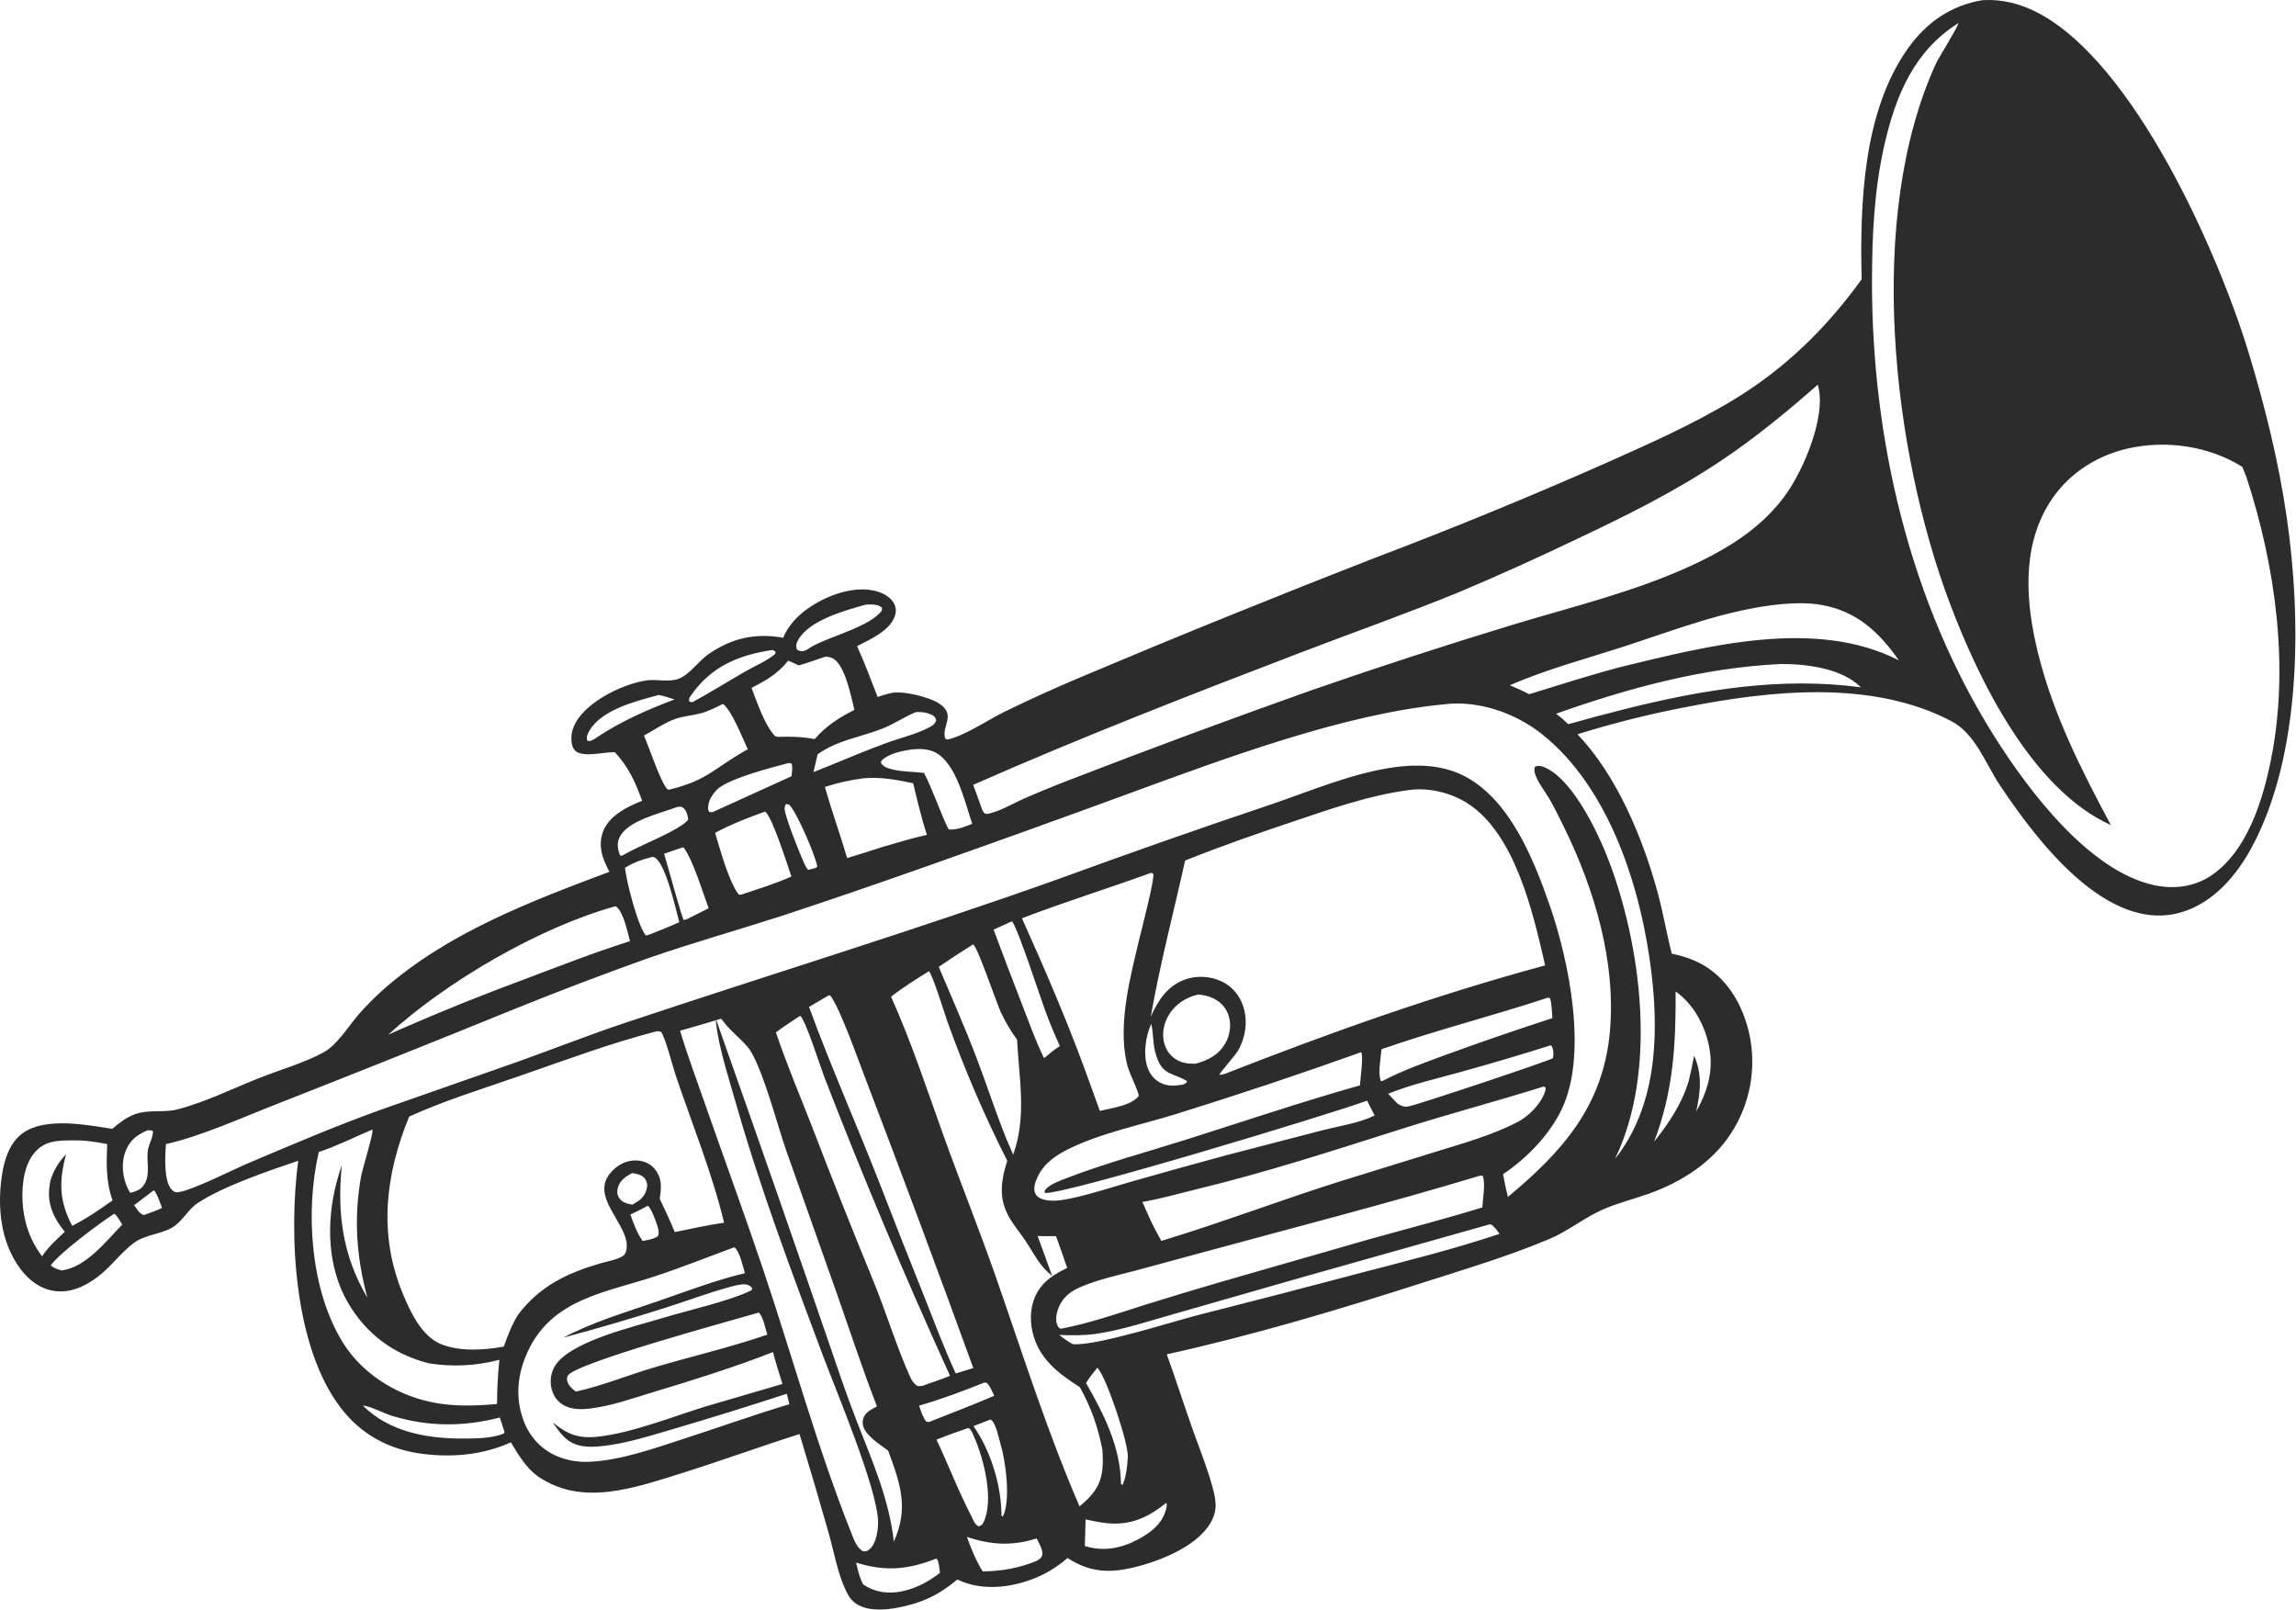 <svg width="800" height="561" viewBox="0 0 800 561" fill="none" xmlns="http://www.w3.org/2000/svg">
<path d="M690.747 0.061C697.738 -0.348 704.158 1.324 710.325 4.595C743.856 22.378 772.76 87.851 783.36 122.444C789.155 141.361 793.956 160.82 796.795 180.414C801.927 215.822 801.951 262.825 784.645 295.107C779.319 305.042 771.201 314.572 760.02 317.867C734.062 325.516 709.287 292.306 696.792 273.533C691.785 266.01 688.272 255.648 679.934 251.272C652.222 236.725 616.937 240.551 587.421 246.367C574.641 248.804 562.043 251.965 549.626 255.849C563.363 270.107 572.513 292.236 577.652 311.242C579.533 318.202 580.698 325.319 582.51 332.291C586.689 333.139 590.675 334.479 594.304 336.751C602.526 341.899 607.438 350.887 609.491 360.172C609.653 360.909 609.796 361.65 609.921 362.393C610.046 363.137 610.152 363.883 610.24 364.633C610.328 365.381 610.398 366.132 610.448 366.884C610.498 367.637 610.53 368.39 610.544 369.144C610.557 369.898 610.552 370.653 610.528 371.407C610.504 372.16 610.461 372.913 610.4 373.665C610.338 374.416 610.258 375.166 610.16 375.914C610.061 376.662 609.944 377.407 609.808 378.148C609.673 378.89 609.519 379.628 609.347 380.363C609.175 381.097 608.985 381.827 608.776 382.551C608.568 383.277 608.342 383.996 608.098 384.71C607.853 385.423 607.592 386.13 607.313 386.831C607.034 387.531 606.738 388.225 606.424 388.911C606.111 389.597 605.781 390.275 605.434 390.944C605.087 391.614 604.723 392.274 604.344 392.926C603.963 393.577 603.567 394.219 603.156 394.851C596.554 405.133 585.648 411.973 574.308 415.983C568.96 417.874 563.418 419.218 558.227 421.537C551.868 424.378 546.399 428.922 539.914 431.662C525.548 437.734 510.525 442.179 495.688 446.939C466.375 456.345 436.609 465.239 406.536 471.883C409.581 480.259 412.289 488.765 415.253 497.171C417.711 504.148 420.582 511.141 422.515 518.283C423.793 523.009 424.292 526.483 421.636 530.871C416.55 539.272 402.868 544.442 393.751 546.415C385.549 548.19 379.098 547.466 371.97 542.839C368.109 546.184 363.847 548.752 359.027 550.467C350.811 553.392 341.567 554.167 333.549 550.331C329.052 554.109 324.653 556.801 319.025 558.579C313.371 560.365 304.416 562.225 298.973 559.174C296.866 557.993 295.776 556.421 294.759 554.276C291.822 548.082 290.637 540.879 288.774 534.289C285.487 522.714 282.09 511.172 278.585 499.663C264.889 503.992 251.395 508.922 237.698 513.243C230.555 515.496 223.26 517.88 215.872 519.19C205.62 521.007 195.995 520.334 187.284 514.304C183.183 511.236 180.597 506.849 177.998 502.535C168.306 506.938 157.69 507.885 147.202 506.552C135.642 505.082 125.973 499.916 118.816 490.633C102.455 469.417 100.502 430.314 103.906 404.436C93.49 407.972 78.219 413.154 69.124 418.996C65.466 421.345 63.582 425.63 59.986 427.707C55.729 430.167 50.633 430.089 46.571 433.123C41.965 436.563 38.583 441.494 33.953 444.949C29.481 448.286 24.323 450.695 18.599 449.743C13.702 448.928 9.83 445.814 6.959 441.902C0.133 432.603 -0.996 420.406 0.699 409.302C1.523 403.906 3.398 397.999 8.063 394.72C15.961 389.168 30.178 391.915 39.105 393.317C41.584 391.22 44.153 389.221 47.258 388.136C51.931 386.504 57.096 387.77 61.861 386.528C71.747 383.95 81.17 379.215 90.66 375.479C97.879 372.637 105.93 370.365 112.744 366.667C117.597 364.033 121.527 357.33 125.193 353.185C127.887 350.15 130.751 347.284 133.784 344.589C156.275 324.876 184.794 314.105 212.343 303.754C211.728 302.587 211.161 301.396 210.641 300.184C209.181 296.754 208.764 292.875 210.263 289.383C212.598 283.94 218.575 281.107 223.744 279.004C221.431 272.653 218.908 266.93 214.148 262.05C211.1 262.116 208.105 262.779 205.06 262.808C203.461 262.823 201.196 262.602 200.117 261.23C199.047 259.872 198.938 257.322 199.201 255.686C200.778 245.85 216.596 238.264 225.387 237.054C228.985 236.559 233.109 237.819 236.568 236.463C240.258 235.017 243.427 230.32 246.804 227.965C254.886 222.33 263.229 220.467 272.883 222.211C274.584 218.032 277.839 214.595 281.485 212.022C287.585 207.717 296.544 204.263 304.087 205.695C306.767 206.204 309.76 207.491 311.276 209.881C312.117 211.205 312.345 212.712 311.923 214.226C310.407 219.658 303.256 222.74 298.638 225.134C301.25 230.938 303.484 236.918 305.794 242.847C307.261 242.372 308.746 241.859 310.247 241.506C314.451 240.518 323.594 242.8 327.099 245.043C333.347 249.04 328.074 252.915 329.267 257.017C329.435 257.595 329.502 257.429 330.149 257.682C336.285 256.277 344.184 250.869 350.084 247.947C358.857 243.677 367.739 239.647 376.73 235.857C410.745 221.512 444.955 207.647 479.359 194.26C506.411 183.996 533.167 173.011 559.627 161.305C574.722 154.568 589.891 147.872 604.051 139.283C622.029 128.377 636.423 114.298 648.661 97.296C648.024 71.131 649.077 38.9 664.834 16.802C671.239 7.819 679.792 1.851 690.747 0.061ZM682.366 8.048C666.935 17.727 660.505 33.293 656.583 50.497C653.059 65.954 652.292 81.82 652.258 97.62C652.14 152.865 665.381 209.89 695.138 256.959C706.989 275.703 727.897 303.374 750.359 308.363C757.17 309.876 764.229 309.122 770.155 305.248C782.957 296.878 788.456 278.799 791.295 264.616C797.762 232.328 792.863 197.059 782.658 166.038L781.287 162.663C769.644 155.352 754.594 153.214 741.239 156.304C729.95 158.916 719.998 165.572 713.899 175.511C704.287 191.176 705.88 210.343 710.089 227.454C715.346 248.825 725.168 268.198 735.495 287.476C708.078 275.059 689.623 237.286 679.474 210.435C659.243 156.911 650.033 75.661 674.531 22.188C675.418 20.25 682.442 9.029 682.366 8.048ZM502.781 245.441C468.149 248.789 426.826 264.227 393.838 276.308C370.45 284.896 347.006 293.333 323.508 301.618C306.559 307.628 289.547 313.453 272.472 319.095C256.881 324.105 241.107 328.555 225.633 333.928C209.759 339.586 194.013 345.582 178.395 351.916C151.261 362.963 124.058 373.837 96.785 384.536C85.095 389.078 69.776 396.032 57.83 398.607C57.525 402.401 56.945 411.795 59.937 414.613C60.647 415.282 61.133 415.533 62.114 415.392C67.199 414.662 80.97 407.624 86.648 405.216C101.82 398.786 117.146 392.24 132.649 386.669L180.169 370.016C192.822 365.485 205.345 360.541 218.093 356.285C268.416 339.486 319.182 323.969 369.158 306.141C393.575 297.207 418.106 288.601 442.753 280.323C456.723 275.558 471.369 269.3 486.008 267.29C493.777 266.223 502.138 266.54 509.327 269.959C525.734 277.765 534.339 299.202 539.98 315.472C546.793 335.123 553.343 367.571 544.061 386.676C539.72 395.612 531.934 403.603 523.718 409.111C524.24 411.756 524.709 414.424 525.409 417.029C544.436 401.229 558.601 385.291 560.931 359.499C563.126 335.207 555.582 309.792 544.926 288.145C543.278 284.798 541.64 281.389 539.754 278.17C538.24 275.585 536.13 273.015 535.072 270.224C534.675 269.179 534.457 268.223 534.821 267.153C535.997 266.672 537.026 266.852 538.161 267.341C548.655 271.868 557.873 292.263 561.522 302.466C572.252 332.476 576.952 373.469 563.098 402.994C562.956 403.296 562.811 403.595 562.662 403.893C577.03 385.728 578.062 361.596 575.476 339.419C572.06 310.121 561.001 274.551 537.125 255.679C527.917 248.402 515.136 243.959 503.286 245.375C503.117 245.395 502.949 245.419 502.781 245.441ZM491.125 275.243C477.099 277.088 463.991 281.727 450.643 286.216C437.938 290.488 425.376 294.831 412.935 299.838C408.912 317.959 404.173 335.893 400.973 354.165C403.599 348.543 406.596 343.662 412.726 341.346C416.923 339.759 421.95 340.085 425.951 342.091C429.552 343.896 432.1 347.086 433.266 350.922C434.796 355.951 434.012 361.331 431.479 365.888C430.513 367.626 424.912 373.867 424.848 374.519C425.623 374.458 426.237 374.344 426.973 374.09C463.658 359.687 500.314 346.664 538.374 336.365C534.194 318.124 527.966 290.458 511.238 279.831C505.513 276.194 497.877 274.354 491.125 275.243ZM228.857 359.309C212.708 363.476 196.936 369.375 181.189 374.845C168.266 379.335 155.024 383.372 142.563 389.048C134.214 409.419 131.765 430.272 140.455 451.009C143.135 457.404 147.02 465.748 153.918 468.43C160.485 470.984 168.753 470.427 175.549 469.179C176.956 465.28 178.342 461.432 180.606 457.934C188.096 448.12 197.564 443.579 209.194 440.183C211.481 439.515 215.373 438.858 217.224 437.476C218.394 436.603 218.506 434.204 218.318 432.909C217.231 425.437 206.777 417.086 212.021 409.575C213.832 406.982 216.555 404.997 219.709 404.466C222.149 404.056 224.74 404.503 226.757 405.987C228.739 407.444 230.034 409.917 230.229 412.359C230.365 414.05 230.15 415.973 229.85 417.641C231.65 421.499 233.516 425.339 235.121 429.284C240.827 428.109 246.527 426.853 252.294 426.015C248.055 408.436 241.145 391.632 235.388 374.53C234.419 371.65 231.829 361.408 230.295 359.488C229.792 359.386 229.372 359.282 228.857 359.309ZM633.36 134.048C622.422 143.631 611.476 152.656 599.352 160.735C583.399 171.366 566.385 179.829 549.071 187.971C535.777 194.356 522.338 200.418 508.754 206.159C490.54 213.642 471.971 220.177 453.586 227.215C415.224 241.899 376.678 256.872 339.096 273.449L342.271 282.251C342.864 283.26 342.758 283.335 343.871 283.626C348.43 282.742 352.639 280.088 356.86 278.226C362.09 275.937 367.37 273.77 372.701 271.723C400.603 260.94 428.65 250.544 456.841 240.537C480.537 232.313 504.386 224.561 528.388 217.282C548.59 211.226 569.6 206.104 588.824 197.293C602.096 191.211 614.525 183.618 622.909 171.327C628.655 162.903 635.852 145.802 633.724 135.463C633.626 134.985 633.496 134.516 633.36 134.048ZM251.21 354.947C246.477 356.386 241.732 357.781 236.974 359.133C239.485 367.618 242.633 375.969 245.547 384.326C252.298 403.693 259.395 422.97 265.935 442.404C276.268 473.115 284.853 504.673 296.875 534.779C297.732 536.927 298.584 539.116 300.561 540.458C301.643 540.568 301.929 540.645 302.838 539.91C305.382 537.855 305.993 533.114 305.944 530.105C305.757 518.808 291.171 484.166 286.693 472.203C275.897 443.37 264.945 414.275 256.494 384.654C254.212 376.656 251.497 368.355 250.048 360.186C249.772 358.473 249.425 356.763 249.432 355.023C263.741 395.416 277.847 435.879 291.75 476.412C293.889 482.764 296.165 489.067 298.579 495.321C303.904 508.982 309.826 522.422 311.44 537.149C316.722 525.498 313.708 516.865 309.444 505.415C306.621 503.299 300.954 499.859 300.608 496.07C300.478 494.643 300.977 493.346 301.97 492.323C302.924 491.338 304.362 490.674 305.559 490.022C300.537 477.071 296.191 463.829 291.594 450.722L273.922 400.805C270.704 391.547 266.288 374.173 261.581 366.275C259.775 363.245 254.854 359.631 252.317 356.255C252.052 355.9 251.55 355.2 251.21 354.947ZM323.65 338.402C319.157 341.207 314.648 344 310.477 347.277C317.545 363.029 322.944 379.51 328.779 395.743C334.722 412.28 341.3 428.595 347.081 445.187C356.366 471.833 364.923 498.938 376.145 524.856C380.531 521.242 383.567 517.735 384.118 511.811C384.327 509.547 384.273 507.276 384.098 505.013C382.59 497.279 380.116 490.202 376.247 483.321C368.63 478.458 361.878 473.329 359.749 464.045C358.66 459.301 359.081 454.098 361.648 449.883C364.069 445.909 367.789 443.759 371.84 441.777C370.587 438.07 369.293 434.376 367.959 430.697C365.823 430.691 363.664 430.752 361.532 430.641C363.211 435.305 364.99 439.946 366.613 444.629C365.479 443.59 364.302 442.538 363.311 441.358C360.969 438.568 359.227 435.149 357.186 432.129C355.181 429.162 352.669 426.305 351.074 423.101C349.954 420.851 349.253 418.497 349.096 415.983C348.853 412.079 349.796 408.14 350.957 404.44C346.989 396.598 343.269 388.641 339.798 380.568C336.326 372.495 333.109 364.321 330.148 356.047C329.299 353.684 324.946 339.517 323.65 338.402ZM255.733 434.607C246.564 438 237.418 441.656 228.139 444.716C211.03 450.357 192.419 452.544 183.924 470.824C180.29 478.643 179.402 486.874 182.447 495.024C184.456 500.402 188.349 504.772 193.606 507.155C197.324 508.839 201.229 509.493 205.292 509.322C216.345 508.854 228.18 504.565 238.64 501.173C250.779 497.235 262.839 492.923 275.059 489.258L274.135 485.619C260.912 489.944 247.627 494.069 234.279 497.993C226.341 500.297 218.19 502.949 209.954 503.834C206.383 504.219 202.423 504.378 199.174 502.616C196.251 501.032 194.419 498.184 192.532 495.553C197.608 499.705 201.508 501.297 208.159 500.592C220.141 499.323 234.137 493.656 245.814 490.059L272.626 482.209C271.521 478.522 270.262 474.822 269.342 471.087C255.758 476.406 241.954 480.716 227.997 484.926C220.694 487.127 213.07 489.888 205.477 490.783C202.735 491.106 199.882 491.14 197.293 490.042C194.988 489.065 193.294 487.224 192.484 484.859C192.367 484.528 192.266 484.19 192.183 483.848C192.099 483.505 192.032 483.16 191.983 482.811C191.934 482.463 191.902 482.112 191.888 481.76C191.873 481.408 191.876 481.056 191.897 480.705C191.917 480.353 191.955 480.004 192.01 479.656C192.065 479.308 192.137 478.963 192.227 478.623C192.316 478.282 192.422 477.946 192.545 477.617C192.668 477.286 192.807 476.963 192.962 476.647C197.457 467.522 221.431 462.136 230.708 459.283C239.648 456.533 253.897 453.44 261.827 449.571L262.13 448.871C261.524 448.074 260.848 447.628 259.838 447.523C258.067 447.337 255.887 447.973 254.169 448.444C246.526 450.54 238.996 453.384 231.431 455.781C219.802 459.479 208.092 462.901 196.301 466.049C206.687 460.553 218.198 457.17 229.273 453.35C239.243 449.911 249.281 446.047 259.552 443.609C258.78 441.089 257.882 436.363 255.975 434.646L255.733 434.607ZM401.138 304.092C386.191 309.527 370.909 314.255 356.073 319.948C363.803 337.097 371.33 354.569 377.842 372.215L383.219 387.057C387.243 386.087 394.263 385.235 396.822 381.785C395.78 377.836 393.462 374.217 392.566 370.263C389.438 356.463 393.933 340.01 397.134 326.509C397.658 324.298 402.552 305.518 401.806 304.487C401.67 304.297 401.421 304.224 401.22 304.105C401.196 304.091 401.165 304.097 401.138 304.092ZM515.631 409.647C483.761 419.274 451.445 427.535 419.325 436.287L395.776 442.674C389.583 444.314 383.313 445.648 377.361 448.065C374.115 449.383 371.349 450.98 369.569 454.134C368.431 456.151 367.526 459.089 368.292 461.381C368.57 462.211 368.757 462.484 369.483 462.94C369.513 462.959 369.55 462.964 369.583 462.976C379.445 461.108 388.712 457.878 398.257 454.849C407.325 452.005 416.422 449.257 425.548 446.604L477.606 431.642C490.563 428.03 503.627 424.664 516.48 420.7C516.667 417.735 517.629 412.566 516.665 409.764C515.8 409.565 516.144 409.519 515.631 409.647ZM474.29 366.604C452.901 374.252 431.361 381.446 409.669 388.187C397.364 392.016 383.712 394.69 372.166 400.411C367.8 402.573 363.704 405.44 361.577 409.982C360.805 411.629 359.958 413.789 360.632 415.613C361.068 416.795 362.134 417.471 363.275 417.842C366.405 418.856 370.125 418.183 373.273 417.513C380.337 416.012 387.292 413.691 394.228 411.694C405.183 408.579 416.156 405.529 427.147 402.546L460.999 393.759C466.812 392.279 473.635 391.308 478.969 388.662L476.326 383.5C463.529 388.202 370.572 416.375 364.07 415.649C363.954 414.836 363.831 415.096 364.284 414.499C365.712 412.615 369.78 411.197 371.955 410.363C385.477 405.178 399.757 401.356 413.565 396.982C433.635 390.623 453.588 383.889 473.852 378.165C473.963 375.959 475.12 368.065 474.29 366.604ZM537.731 378.612C521.34 383.752 504.726 388.135 488.354 393.338C464.598 400.888 440.97 408.552 416.723 414.415C410.548 415.908 404.285 417.72 398.038 418.789C399.539 422.116 400.946 425.539 402.686 428.747C403.333 429.953 403.951 431.187 404.666 432.354C425.513 426.044 445.836 418.286 466.585 411.718L500.241 401.298C509.835 398.33 519.738 395.6 528.706 390.982C532.164 389.201 535.603 385.86 537.449 382.402C537.983 381.399 538.371 380.419 538.622 379.313L538.281 378.658L537.731 378.612ZM129.731 393.567C123.573 396.185 117.413 399.271 111.077 401.393C106.273 421.96 108.132 449.72 119.582 467.961C126.153 478.429 137.497 485.639 149.445 488.349C157.367 490.145 165.166 489.896 173.185 489.186C173.201 484.003 173.461 478.938 173.998 473.779C172.997 474.044 171.99 474.284 170.976 474.496C169.962 474.708 168.944 474.894 167.921 475.054C166.898 475.213 165.871 475.345 164.841 475.45C163.811 475.555 162.779 475.634 161.745 475.685C160.71 475.737 159.675 475.761 158.64 475.758C157.604 475.755 156.569 475.725 155.535 475.668C154.501 475.611 153.47 475.527 152.44 475.416C151.41 475.305 150.385 475.167 149.362 475.002C137.237 471.879 127.792 464.976 121.383 454.134C113.997 441.64 113.651 425.849 117.243 412.09C117.794 410.012 118.415 407.955 119.106 405.92C117.414 422.732 119.341 437.459 128.003 452.142C124.185 438.011 123.238 424.544 125.771 410.083C126.281 407.171 130.432 394.053 129.731 393.567ZM278.687 353.99C275.903 355.867 273.025 357.677 270.351 359.706C274.024 370.602 278.535 381.269 282.72 391.98C289.723 410.233 296.941 428.4 304.371 446.483C308.826 457.383 312.393 469.28 317.175 479.869C317.77 481.187 318.446 482.021 319.59 482.885C321.083 483.135 321.74 482.737 323.146 482.232C325.779 481.311 328.449 480.441 331.016 479.347C315.414 445.092 300.821 410.413 287.238 375.309C286.005 372.111 280.44 354.728 278.85 354.024C278.8 354.002 278.742 354.001 278.687 353.99ZM288.86 346.743L281.885 350.832C289.267 371.013 297.952 390.579 305.807 410.563C311.142 424.34 316.555 438.086 322.047 451.801C325.591 460.74 328.986 469.794 332.998 478.537L339.134 476.67C326.847 442.825 314.273 409.087 301.413 375.456C298.939 369.128 292.867 351.658 289.363 346.973L288.86 346.743ZM620.901 210.476C601.603 212.291 583.445 219.574 565.15 225.485C552.113 229.697 538.624 233.265 526.055 238.78C528.389 239.689 530.606 240.753 532.846 241.871C543.477 238.591 554.103 235.184 564.862 232.343C594.974 225.074 632.43 215.22 661.629 230.067C654.685 220.178 646.89 212.891 634.576 210.756C630.026 209.966 625.483 210.105 620.901 210.476ZM339.063 329.06C335.01 331.569 331.018 334.171 327.087 336.867C331.514 347.337 336.138 357.787 340.19 368.407C343.787 377.835 346.861 387.464 350.658 396.816L353.017 402.309C357.805 388.969 355.073 375.951 354.374 362.241C352.109 359.136 350.263 356.012 348.659 352.517C347.074 349.062 340.595 329.816 339.063 329.06ZM214.318 315.783C187.781 323.181 155.556 341.981 135.256 360.516L139.718 358.531C153.942 352.313 168.337 346.519 182.904 341.149C195.04 336.539 207.128 331.853 219.507 327.92C218.716 324.988 217.257 317.687 214.686 315.87L214.318 315.783ZM24.757 397.335C20.022 397.402 15.979 397.427 12.471 401.12C8.377 405.431 7.572 412.801 7.847 418.502C8.19 425.605 10.38 432.05 14.664 437.723C16.821 434.432 19.716 431.863 22.579 429.199C18.967 424.735 16.56 420.038 17.153 414.102C17.247 413.162 17.4 412.24 17.579 411.314C18.72 407.595 20.441 404.993 23.025 402.125C20.533 411.511 20.522 418.381 25.163 427.094C30.171 424.585 34.676 421.468 39.23 418.236C36.888 411.866 37.065 405.317 37.348 398.63C33.057 397.766 29.132 397.225 24.757 397.335ZM287.634 228.783C284.526 229.769 281.464 230.974 278.327 231.843C277.098 231.287 275.857 230.75 274.64 230.17C270.986 234.792 266.997 237.015 261.854 239.683C263.834 244.75 266.392 252.696 270.136 256.558L271.192 256.737C275.524 256.594 279.592 256.69 283.854 257.527C287.941 252.829 292.179 250.173 297.695 247.326C296.637 243.036 294.523 232.009 290.417 229.536C289.52 228.996 288.654 228.879 287.634 228.783ZM300.58 271.209C296.026 271.823 291.775 272.743 287.415 274.193C289.786 282.522 292.726 290.665 295.17 298.967C299.279 297.731 303.372 296.445 307.449 295.108C312.589 293.613 317.716 292.04 322.946 290.888C321.068 284.948 319.612 278.96 318.177 272.902C312.248 271.649 306.686 270.599 300.58 271.209ZM251.915 245.254C249.447 246.439 246.876 247.823 244.224 248.524C241.257 249.308 237.998 249.507 235.12 250.551C231.424 251.891 227.837 254.422 224.369 256.29C226.029 259.974 230.379 273.154 232.656 275.081L233.11 275.142C246.85 271.84 248.747 267.581 260.558 261.066C258.784 257.333 254.944 247.471 251.915 245.254ZM620.291 231.364C593.6 232.635 567.292 239.763 542.213 248.672C543.721 249.813 545.087 251.007 546.443 252.325C553.037 250.454 559.66 248.687 566.31 247.023C593.347 240.265 620.537 235.757 648.398 239.474C641.871 232.893 629.559 231.319 620.694 231.355C620.56 231.356 620.425 231.361 620.291 231.364ZM264.426 457.329C255.157 460.035 199.679 475.071 197.782 479.404C197.405 480.266 197.537 481.153 197.942 481.977C198.555 483.22 199.572 484.068 200.666 484.864C209.839 482.845 218.608 479.204 227.606 476.535C240.778 472.625 254.36 469.48 267.347 465.027C266.723 463.002 265.932 458.839 264.426 457.329ZM518.989 426.608L453.781 445.008L408.969 457.851C400.081 460.356 390.996 463.408 381.856 464.743C377.589 465.366 373.374 465.283 369.08 465.117C370.636 466.335 372.108 467.45 373.878 468.358C382.437 468.896 407.747 460.676 417.767 458.111C436.882 453.284 455.965 448.336 475.017 443.267C490.825 439.148 506.988 435.117 522.466 429.905C521.612 428.73 520.824 427.42 519.565 426.65L518.989 426.608ZM539.398 347.594C520.19 353.928 500.447 358.917 481.374 365.563C481.122 368.385 480.011 374.178 481.147 376.679C481.362 376.664 481.603 376.713 481.789 376.604C488.615 373.019 495.898 370.43 503.117 367.763C515.626 363.187 528.217 358.848 540.889 354.747C540.738 352.445 540.72 350.071 540.116 347.836L539.398 347.594ZM266.567 282.784C260.54 284.945 254.834 287.145 249.171 290.179C250.925 295.998 253.864 306.999 257.341 311.617L258.13 311.745C264.019 309.797 270.086 307.935 275.751 305.395C274.671 302.306 268.931 284.058 266.567 282.784ZM417.432 346.505C413.159 347.526 409.453 349.92 407.186 353.755C405.395 356.782 404.726 360.458 405.766 363.861C406.559 366.457 408.321 368.516 410.786 369.67C412.67 370.551 414.588 370.66 416.632 370.601C420.977 369.415 424.654 367.551 426.969 363.467C428.62 360.554 429.104 356.968 428.062 353.762C427.185 351.065 425.33 349.119 422.814 347.859C421.066 346.984 419.358 346.684 417.432 346.505ZM583.844 345.453C583.925 364.1 583.06 380.092 576.364 397.772C581.509 391.286 585.956 384.704 588.39 376.692C589.087 373.751 589.748 370.823 590.271 367.846C593.21 374.32 592.497 380.487 591.016 387.26C595.671 378.874 597.507 371.204 594.824 361.772C593.03 355.465 589.259 349.272 583.844 345.453ZM317.849 261.1C314.297 261.628 309.868 262.422 307.187 264.965L306.935 265.805C307.887 267.301 309.468 267.721 311.135 268.123C314.642 268.969 318.395 268.858 321.966 269.306C325.095 275.434 327.213 281.976 330.12 288.198L330.632 288.994C333.424 289.244 336.178 288.009 338.755 287.062C336.225 279.604 333.254 265.897 325.833 262.137C323.346 260.877 320.565 260.856 317.849 261.1ZM352.611 321.014L346.201 323.891C349.398 332.514 352.668 341.109 356.01 349.677C358.462 356.019 360.792 362.588 363.786 368.692C365.572 367.183 367.304 365.709 369.303 364.484C367.466 360.498 365.785 356.448 364.262 352.332C362.359 347.212 354.725 323.551 352.611 321.014ZM227.475 298.521C223.938 299.398 220.891 300.424 217.776 302.344C218.207 306.957 222.21 322.713 225.064 325.966L226.274 325.623C229.74 324.208 233.3 322.892 236.68 321.285C235.519 316.934 231.961 300.934 228.162 298.803C227.946 298.682 227.704 298.615 227.475 298.521ZM337.473 497.51C333.713 498.765 329.99 500.124 326.306 501.586C330.499 510.512 334.04 519.81 338.601 528.554C339.217 529.807 339.647 531.186 340.976 531.817C341.959 531.519 342.29 531.265 342.739 530.307C346.351 522.594 342.868 508.668 339.676 501.285C339.224 500.241 338.482 498.054 337.473 497.51ZM540.384 364.194C529.941 367.492 519.441 370.6 508.884 373.517C500.48 375.855 491.76 377.821 483.668 381.091L486.885 384.477C488.321 385.415 489.246 385.787 490.962 385.453C494.256 384.809 539.034 369.892 541.096 368.692C541.354 367.44 541.353 365.631 540.644 364.507C540.572 364.392 540.471 364.297 540.384 364.194ZM319.012 248.146C315.175 249.728 311.736 252.121 307.924 253.669C299.997 256.886 292.071 257.711 284.881 262.811L283.442 269.009L289.383 266.632C295.945 263.942 302.495 261.181 309.162 258.76C313.968 257.014 319.528 255.753 324.001 253.308C325.24 252.632 325.642 252.304 326.224 251.017C325.958 250.071 325.747 249.66 324.848 249.174C323.157 248.258 320.906 247.932 319.012 248.146ZM406.427 523.592C399.976 528.763 393.808 531.615 385.376 530.676C382.974 530.409 380.608 529.897 378.248 529.393L377.993 538.675C384.507 540.69 390.674 539.495 396.607 536.324C400.92 534.019 404.857 531.008 406.227 526.099C406.466 525.239 406.659 524.48 406.427 523.592ZM326.194 543.055C316.303 546.939 308.5 547.626 298.306 544.442C298.877 547.13 299.475 549.616 300.768 552.071C305.023 554.862 309.422 555.457 314.395 554.426C319.224 553.424 323.603 551.023 327.489 548.049C327.319 546.423 327.255 544.839 326.571 543.332L326.194 543.055ZM336.896 535.489C338.402 539.687 340.062 543.716 342.405 547.524C349.054 547.414 355.132 546.379 361.292 543.802C362.241 543.128 363.017 542.858 363.182 541.574C363.397 539.914 361.901 537.477 361.209 535.989C352.866 538.77 345.164 538.27 336.896 535.489ZM126.378 489.677C135.543 498.877 148.658 501.244 161.247 501.221C165.613 501.212 171.371 501.194 175.455 499.519L175.81 498.978L174.161 493.906C161.493 497.135 149.345 497.152 136.772 493.368C133.427 492.362 129.758 490.163 126.378 489.677ZM237.853 295.249L231.388 297.465C232.371 300.457 237.512 319.76 238.251 320.569L239.611 320.145L246.911 316.458C244.777 310.674 241.609 300.092 238.285 295.376L237.853 295.249ZM301.686 210.664C294.605 212.63 282.104 216.013 278.152 222.884C277.437 224.126 277.261 224.93 277.663 226.307C278.524 226.82 279.096 227.065 280.123 226.798C281.014 226.566 282.046 225.802 282.81 225.313L283.34 225.023C289.699 221.576 303.17 218.273 307.222 212.793L307.35 211.85C306.387 210.845 305.153 210.651 303.807 210.621C303.107 210.606 302.385 210.61 301.686 210.664ZM274.744 265.858C268.204 267.635 255.884 270.712 250.622 274.43C249.41 275.288 248.308 276.843 247.585 278.122C247.048 279.071 246.542 281.072 246.783 282.129C246.842 282.391 246.985 282.627 247.086 282.876C247.612 282.962 247.919 283.068 248.436 282.897L275.781 270.467C275.939 269.021 276.286 267.418 275.799 266.026C275.504 265.973 275.036 265.84 274.744 265.858ZM236.021 281.152C230.123 283.37 218.672 285.879 215.867 291.746C214.877 293.816 215.217 295.884 215.999 297.952L216.576 298.208L218.405 297.226C223.49 294.338 236.658 289.356 239.752 285.645C239.778 284.393 239.181 282.491 238.229 281.607C237.685 281.102 237.113 281.015 236.383 281.094C236.261 281.107 236.142 281.133 236.021 281.152ZM382.323 476.58C380.904 478.296 379.594 479.972 378.405 481.86C384.661 492.765 390.452 504.227 390.585 517.059L391.172 517.354C392.465 514.251 392.779 510.884 392.963 507.56C393.218 502.98 385.665 480.378 382.634 476.873C382.542 476.766 382.427 476.678 382.323 476.58ZM39.788 422.902C34.986 425.959 20.517 436.712 17.7 440.888C18.774 441.88 20.133 442.273 21.516 442.66C30.118 441.458 36.825 432.576 42.602 426.67C41.984 425.76 40.707 423.285 39.788 422.902ZM51.35 393.841C47.84 395.378 45.384 397.139 43.858 400.831C42.153 404.959 42.602 409.974 44.458 413.971C44.733 414.563 45.041 415.087 45.409 415.623C47.768 414.971 49.3 414.469 50.527 412.243C52.349 408.94 51.001 404.499 51.502 400.909C51.826 398.583 53.285 396.547 53.323 394.173C52.533 393.67 52.26 393.823 51.35 393.841ZM343.011 481.7C335.568 484.681 327.947 487.534 320.243 489.76C320.923 491.704 321.468 493.677 322.741 495.325L323.692 495.456C331.252 492.425 338.951 489.558 346.416 486.31C345.67 484.74 345.039 483.048 343.804 481.799L343.011 481.7ZM269.232 226.451C257.392 228.223 247.819 232.122 240.728 242.352C240.198 243.117 239.95 243.511 240.164 244.445L241.218 244.681C247.527 241.275 253.595 237.455 259.809 233.881C263.101 231.987 267.267 230.304 270.111 227.812L270.228 227.1C269.977 226.931 269.505 226.558 269.232 226.451ZM345.14 494.579L339.182 496.896C344.744 504.729 348.379 515.969 348.87 525.554L348.991 528.124L349.376 528.456C352.316 522.851 350.36 508.782 348.573 502.957C347.949 500.925 346.944 495.525 345.14 494.579ZM229.483 242.157C221.758 244.255 209.724 247.176 205.405 254.544C204.699 255.749 204.255 256.633 204.593 258.017C205.551 258.328 205.716 258.208 206.672 257.743C207.129 257.52 207.596 257.168 208.015 256.89C216.498 251.249 225.516 247.292 235.017 243.711C233.195 243.123 231.379 242.45 229.483 242.157ZM401.122 356.737C399.152 361.009 398.27 367.349 399.795 371.814C400.626 374.247 402.199 376.242 404.536 377.373C407.018 378.576 409.557 378.301 412.194 377.903L413.459 377.24L413.544 376.645C407.914 373.356 404.657 374.892 402.444 366.286C401.638 363.151 401.921 359.759 401.122 356.737ZM273.863 280.094C273.706 280.506 273.471 280.896 273.39 281.329C272.986 283.508 279.007 298.16 280.231 300.88C280.616 301.737 280.971 302.389 281.587 303.088L284.098 302.449L284.772 301.911C284.061 297.903 277.656 283.108 275.031 280.395L273.863 280.094ZM220.234 408.744C217.978 409.926 216.052 411.202 215.286 413.772C214.925 414.983 214.988 416.235 215.689 417.325C216.768 419.002 218.546 419.452 220.395 419.722C222.758 418.383 224.48 417.231 225.267 414.502C225.648 413.181 225.58 412.039 224.827 410.847C224.025 409.576 222.272 409.015 220.869 408.818C220.658 408.788 220.446 408.769 220.234 408.744ZM225.731 420.092C223.726 421.188 221.742 422.231 219.649 423.151C220.763 426.377 221.954 429.564 223.903 432.391C225.729 432.012 227.647 431.794 229.218 430.741C229.868 429.406 229.236 427.606 228.768 426.283C228.175 424.608 226.994 421.235 225.731 420.092ZM53.483 414.796L46.731 419.915C47.621 421.16 48.588 422.97 50.161 423.345C52.271 422.56 54.442 421.846 56.468 420.863C55.702 418.85 55.035 416.746 53.881 414.919L53.483 414.796Z" fill="#2C2C2C"/>
</svg>
